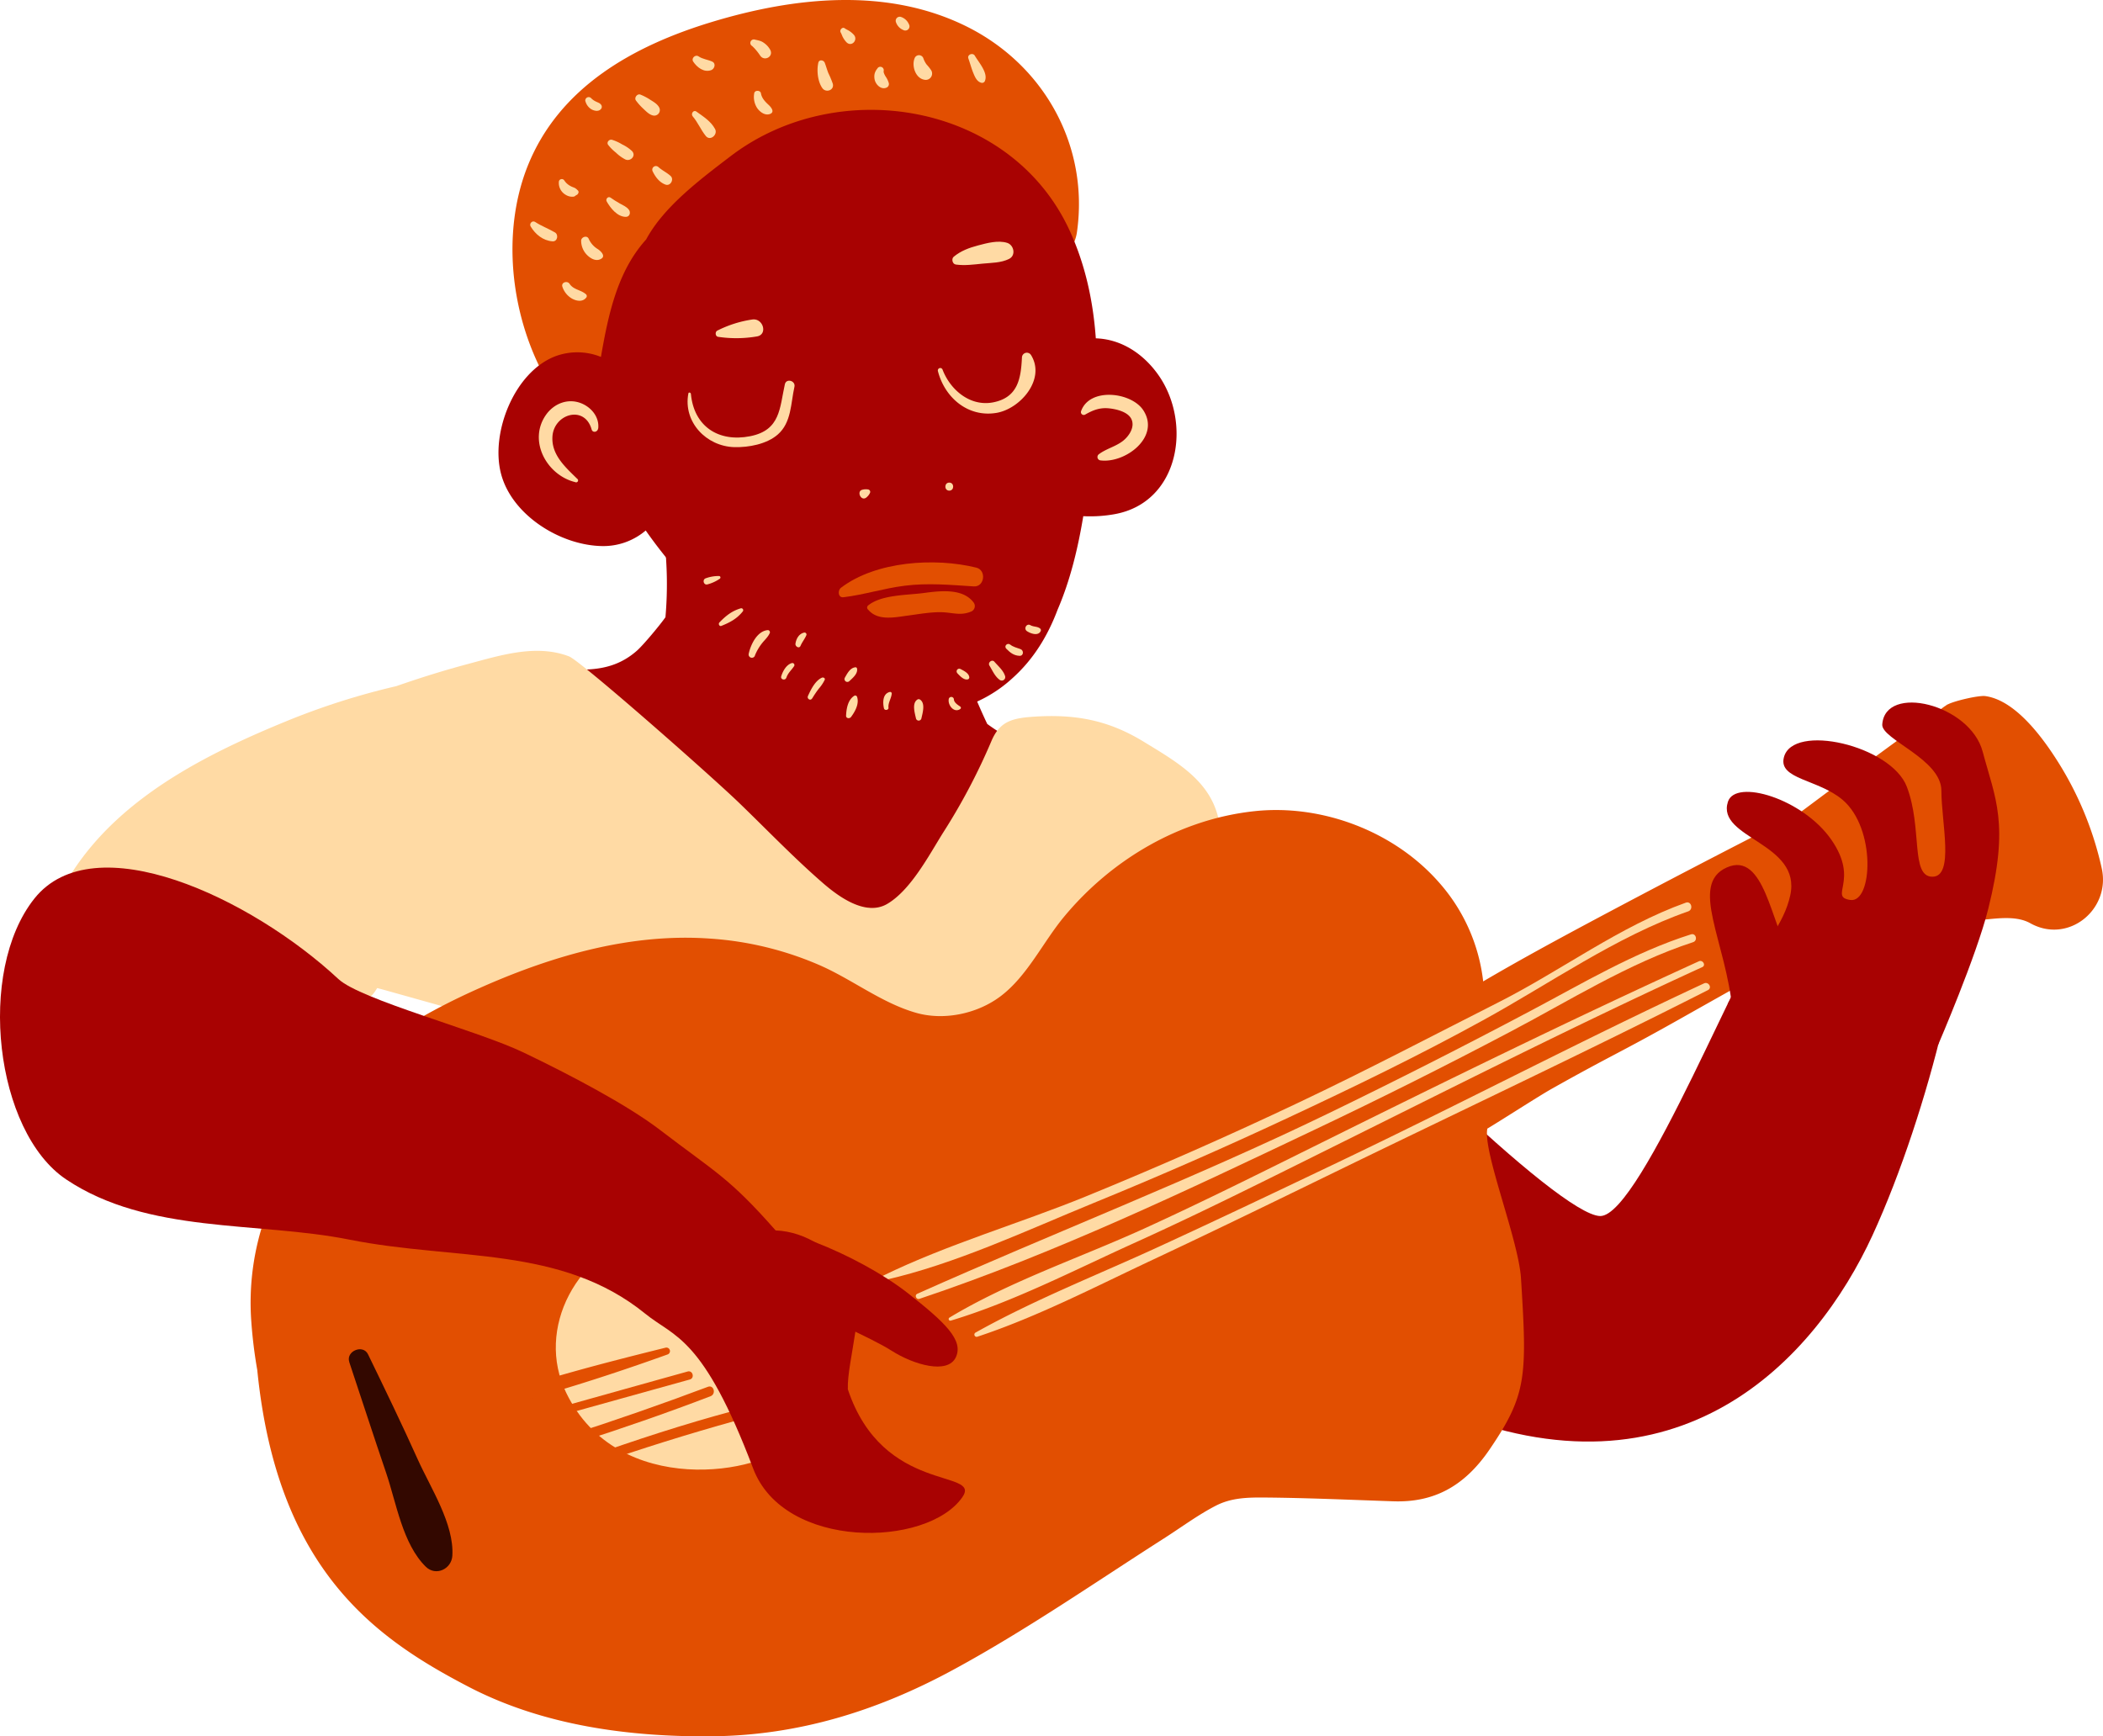 <svg xmlns="http://www.w3.org/2000/svg" viewBox="-0.003 -0.004 1080.005 891.818" style=""><g><g data-name="Слой 2"><g data-name="Слой 1"><path d="M554.15 380.89c46.71 17.67 38.32 14.65 87.11 74.81s159.38 168.59 180.52 168.88 76.44-142.3 87.83-149.08 87.44-46.53 95.95-24.67-14.64 119.92-43.9 183.57-99.22 140.08-221.19 89.66-208.89-224.43-208.89-224.43z" fill="#a80202"></path><path d="M497.21 14C456.08-6.8 408-1.62 365.29 11.37c-40 12.17-78.17 33.37-94.34 74-16.31 41-6.05 94.82 22.38 128 8.08 9.4 21 .86 22.07-9.14.38-3.66.55-7.3.58-11 11.4 2.34 24.13-1.5 29.94-12.79 9.71-18.89 9.51-40.59 18.4-59.84 1.78-1.91 3.56-3.75 5.3-5.48C376 108.87 383 101.06 391 96.91a25.54 25.54 0 0 1 3-1.68c8.71 16 29.31 19.34 43.73 6.83 8.43-7.31 17.95-14.1 26.57-21.66a104 104 0 0 1 38.5 45.31c9.16 20.58 47.06 16.34 50.28-6.56 6.2-43.64-16.3-85.08-55.87-105.15zM395.63 94.55c1-.35 1.83-.42 1.74.29-.15 1.16-.87.76-1.74-.29z" fill="#e24f01"></path><path d="M307.15 352.89c-3.79-2.34-9.67.65-9.58 5.23.06 2.61 4.25 3.42 4.76.63.33-1.87 1.48-4 3.76-3.36a1.37 1.37 0 0 0 1.06-2.5z" fill="#4f4646"></path><path d="M519.24 379.51a97.71 97.71 0 0 1-12.24-7.68c-5.2-10.89-9.59-22.44-14.51-32.83-3.73-7.9-10.64-11.54-18.05-12a102.33 102.33 0 0 1-2.83-10.39c-3.73-17.17-26.46-22.44-39.48-13.92-.5-.25-1-.48-1.5-.69-.23-1-.46-1.92-.71-2.9-2.14-7.81-9-14.66-17-17.82-7.29-8.47-17.26-14.25-28.49-14.78-5.53-6.32-13.24-10.3-22.68-9.26-10 1.1-22 8.57-20.53 20.54a195.44 195.44 0 0 1 .52 39.24c-2.56 3.69-11.38 14.35-14.78 17.3-14.61 12.79-31.25 9.51-50.13 8.46-11.19-.62-14.52 15.09-5.54 20.46 18.87 11.26 40.48 13 60.22 7.13-.16 1.13-.31 2.26-.48 3.39 0 .11-.06.19-.08.3-.24 1.78-.51 3.56-.75 5.37-.85 6.41 1.38 11.32 5.19 14.63-.14 1.16-.28 2.35-.42 3.53-.9 7.72 3.33 13.94 9.4 17.6a20.43 20.43 0 0 0 8 8.38c.34.19.69.35 1 .54 4 10.66 15.22 18.77 25.82 17.21a26.88 26.88 0 0 0 11.86 12.18 28.86 28.86 0 0 0 12.29 7.33 27.7 27.7 0 0 0 24.73 7.58 24.67 24.67 0 0 0 18.22-2 23.56 23.56 0 0 0 9.47 6.77c12 4.82 24.86.54 31.82-10.43a91.34 91.34 0 0 0 11.61-27.56 24.11 24.11 0 0 0 8.65-3 24.39 24.39 0 0 0 6.39-5.54c7.23-3.41 13.28-9.86 16.33-19.14 3.33-10.01-2.02-23.1-11.32-28z" fill="#a80202"></path><path d="M594.54 192.11c-7.62-10.55-18.76-17.92-31.78-18.34-1.38-19.19-5.39-38-13.66-55.82-30.38-65.24-118.49-79.82-173.68-37.9C359 92.56 340.8 106.32 331.82 123c-14.79 16.33-19.44 38.59-23.21 60.31a32.39 32.39 0 0 0-23.39-.34c-21 8-33.42 39.24-27.93 60.31 5.56 21.36 30.58 36.87 51.94 37.19a33.52 33.52 0 0 0 22.38-8A250.33 250.33 0 0 0 348.52 294c1.29 1.49 2.61 3 3.94 4.47.29.43.55.85.85 1.26a28.69 28.69 0 0 0 6.27 6.52c20.36 21.77 44.62 42.9 71.22 54.39 19.81 8.55 40.61 9.61 59.23 3.79a68.72 68.72 0 0 0 29.87-16.06c11-9.84 18.26-22 23.24-35.25 6.48-15 10.44-31.49 13.18-48a71.5 71.5 0 0 0 15.91-1c33.71-5.94 40.15-47.33 22.31-72.01z" fill="#a80202"></path><path d="M625.12 418.07c-5.2-18-21.56-27.2-37.89-37.18-18.25-11.15-35.08-14.08-55.65-12.83-11.79.73-18.18 2.35-22.52 12.76a316.45 316.45 0 0 1-24.55 46.58c-7.3 11.59-16.64 29.67-28.86 36.86-11.07 6.5-25-3.71-33.17-10.82-14.85-12.91-28.6-27.26-42.75-40.92-14.32-13.85-81.47-73.08-87.54-75.4-16.83-6.43-35.21-.54-51.84 3.91-12.4 3.3-24.67 7.14-36.8 11.38a369.59 369.59 0 0 0-57.25 18.32c-49.75 20.43-101.12 47.9-121.18 100.95-6.63 17.51 13.23 34.77 29.82 29.81 36.14-10.8 73.49-5.37 105.17 15 11.29 7.27 27.18 2.15 33.58-9 1.18.3 2.35.6 3.49.92l96.36 27c19.44 5.45 38.11-14.22 32.85-32.6a30.7 30.7 0 0 0 6.42 2.87c12.33 3.81 22.75-.32 32.24-8.24a22.82 22.82 0 0 0 2.07-2c11.49 8.22 22.81 16.66 34.12 25.18 18.79 14.17 38.89 25.39 62.69 27.76 25 2.49 43.68-6.82 58.14-21.79A21.27 21.27 0 0 0 537 514.42c5.3-11.13 10.5-22.37 15.5-33.68a23.15 23.15 0 0 0 4.06-3.18c.85 16.75 1.56 33.49 1.69 50.26.19 25.53 36 36.25 48.83 13.23 19.85-35.64 29.57-83.05 18.04-122.98z" fill="#ffdaa4"></path><path d="M1079.34 445.93a172.17 172.17 0 0 0-20.84-52c-7.92-13-22.6-34.12-38.89-36.4-3.41-.49-16.27 2.53-19.46 4.35a.49.49 0 0 1 0-.11l-1 .73a19.84 19.84 0 0 0-2.22 1.61c-24.55 17.54-48.83 35.51-73 53.59q-53.28 27.06-106 55.18C799 483 780.16 493.22 761.69 504.07A92.27 92.27 0 0 0 739 453.23c-23.06-26.29-60.18-40.32-94.81-36.59-38.19 4.11-73.19 24.68-97.62 54.08-11 13.19-19.05 30.82-33 41.18-11.88 8.83-28.86 12.4-43.13 8.3-17.75-5.09-32.75-17.14-49.59-24.49a168.92 168.92 0 0 0-56.4-13.64c-40.05-2.81-79.41 8.46-115.73 24.35-34.42 15.05-69.05 35.62-90.86 67-10.74 15.43-17.46 32.9-21.48 51.1a133 133 0 0 0-7.32 54.3 243 243 0 0 0 3.06 24.86C142.36 806.49 193 841.58 240.69 866.4c38.22 19.88 82.56 25.84 125.2 25.39 44.17-.46 84.72-13.07 123.36-34 37.39-20.25 72.66-44.71 108.47-67.61 8.76-5.58 17.41-12.05 26.64-16.8 8.22-4.24 16.76-4.28 25.88-4.21 21.77.2 43.52 1.19 65.28 1.93 20.42.71 36.26-7.32 49.36-26.49 19.37-28.37 19.37-37.79 16.23-88-1.24-19.87-19.62-64.93-17.28-76.93 6.74-4 26.24-16.61 33-20.41 30.2-17 35-18.5 65.23-35.53q35.64-20.1 71.35-40.06l13.16-3.58c10.89-3 22.89-7.92 34.12-8.93 11-.95 22.23 2.17 33.41 1.57 9-.49 20.42-3.11 28.56 1.45 19.54 10.9 41.45-7.1 36.68-28.26z" fill="#e24f01"></path><path d="M290.79 715.4c-15.89-32.73 4.88-73.47 44.66-83.95s68.41 7.33 77.64 29.31 7.39 63-6.86 79.66S317.31 770 290.79 715.4z" fill="#ffdaa4"></path><path d="M887.38 515.36c19-30.38 28.77-40.8 32-55.45 6-27.12-38.09-29.23-32-48.11 3.89-12 38.49-1.63 53.13 19.52s-1.63 29.32 9.76 30.92 13.27-36.78-4-51.43c-12.51-10.62-33-10.48-30.16-21.77 4.45-17.87 55-6.19 63.13 15s1.77 46.26 13.15 46.26 4.61-27.95 4.61-44.21-30.91-26.35-30.36-34c1.49-21 45.06-10.46 51.56 13.94s13.86 36.82 2.87 80.78c-6.06 24.26-25.71 69.76-25.71 69.76z" fill="#a80202"></path><path d="M919.36 489.86c-9.75-14.36-13.05-53-32.56-44.31s-.31 38.07 2.94 73.59 29.62-29.28 29.62-29.28z" fill="#a80202"></path><path d="M288.83 147.32a11 11 0 0 0 4.94 6.06c2.27 1.25 5.38 1.83 7.22-.45a1.23 1.23 0 0 0 0-1.73c-2.6-2.38-6.42-2.28-8.5-5.44-1.18-1.78-4.47-.71-3.66 1.56z" fill="#ffdaa4"></path><path d="M298.45 123.69a10.39 10.39 0 0 0 3 7.25c1.94 1.94 4.82 3.57 7.4 1.9 2.33-1.46-.54-4.08-1.92-4.94a11.72 11.72 0 0 1-4.6-5.25c-.89-2-3.89-.9-3.89 1z" fill="#ffdaa4"></path><path d="M311.56 103.46c2 3.5 5.49 7.9 9.84 7.92 2.05 0 2.62-2.3 1.53-3.7-1.25-1.6-2.95-2.21-4.68-3.2s-3.23-1.92-4.75-3c-1.22-.83-2.6.76-1.94 1.93z" fill="#ffdaa4"></path><path d="M287 93.44a7 7 0 0 0 3.47 6.59 6.37 6.37 0 0 0 3.84 1c1.06-.1 1.25-.63 2-1.14-.78.53 0 .26.2 0a2.75 2.75 0 0 0 .46-.64 1.21 1.21 0 0 0-.18-1.41 3.81 3.81 0 0 0-.76-.62c1 .67-.5-.5-.56-.53-.66-.41-1.52-.6-2.23-1a8.55 8.55 0 0 1-3.44-3 1.52 1.52 0 0 0-2.81.76z" fill="#ffdaa4"></path><path d="M272.49 116.27c2.42 4.08 6.36 7.32 11.27 7.69 2.51.19 3.23-3.4 1.24-4.58-3.3-1.94-7-3.3-10.22-5.41-1.42-.92-3.11.89-2.29 2.3z" fill="#ffdaa4"></path><path d="M312.28 74.36a22.82 22.82 0 0 0 4 4 20.13 20.13 0 0 0 4.86 3.53c2.73 1.24 5.74-2 3.37-4.36a19.83 19.83 0 0 0-5-3.36 22.81 22.81 0 0 0-5.25-2.39c-1.38-.33-2.85 1.24-2 2.55z" fill="#ffdaa4"></path><path d="M335.2 88.05c1.4 2.88 3.47 5.66 6.6 6.77 2.51.9 4.49-2.69 2.59-4.44s-4.35-2.84-6.27-4.59a1.87 1.87 0 0 0-2.92 2.26z" fill="#ffdaa4"></path><path d="M326.57 51.6a30.78 30.78 0 0 0 3.82 4.26c1.45 1.36 3 3 4.94 3.44a2.85 2.85 0 0 0 3.18-4.13c-.95-1.79-2.89-2.88-4.55-3.92a27.87 27.87 0 0 0-5.07-2.66c-1.63-.63-3.32 1.6-2.32 3z" fill="#ffdaa4"></path><path d="M300.65 52a6.89 6.89 0 0 0 3 4.09c1.43.84 3.69 1.39 4.94-.06a1.74 1.74 0 0 0 .26-2c-.63-1.08-1.69-1.31-2.74-1.84a8.2 8.2 0 0 1-2.6-1.84 1.75 1.75 0 0 0-2.9 1.68z" fill="#ffdaa4"></path><path d="M355.74 59.76c2.63 3.06 4.2 7 6.76 10.13 2.24 2.72 6.27-.76 4.72-3.64-2.16-4-6-6.36-9.58-8.94-1.52-1.12-3 1.18-1.9 2.45z" fill="#ffdaa4"></path><path d="M356 31.65c1.95 2.93 5.47 5.71 9.22 4.38 1.75-.62 2.6-3.42.57-4.38-2.31-1.08-4.94-1.24-7.08-2.72-1.71-1.11-3.84 1.07-2.71 2.72z" fill="#ffdaa4"></path><path d="M386.19 23.57a21.3 21.3 0 0 1 2.17 2.27 28 28 0 0 1 2.06 2.77c2.19 3.09 6.94.44 5.14-3a10.46 10.46 0 0 0-3.51-3.76c-1.44-1-2.87-1.13-4.48-1.54a1.8 1.8 0 0 0-1.38 3.28z" fill="#ffdaa4"></path><path d="M387.33 47.92a10.47 10.47 0 0 0 1.46 7.5c1.35 2 4 4.06 6.58 3.14 2.76-1 .56-3.59-.69-4.73-1.79-1.67-3.47-3.4-3.9-5.91-.27-1.67-3.22-1.73-3.45 0z" fill="#ffdaa4"></path><path d="M420.25 32.23c-.9 4-.32 9.62 2.05 13 1.83 2.63 6.3 1.11 5.37-2.26a47.78 47.78 0 0 0-2.23-5.34c-.73-1.77-1.19-3.62-1.9-5.41-.56-1.43-2.89-1.8-3.29 0z" fill="#ffdaa4"></path><path d="M431.75 16.72c.49.78.74 1.8 1.24 2.63a11.24 11.24 0 0 0 1.79 2.42c2.53 2.46 5.94-1.16 3.8-3.8a11.05 11.05 0 0 0-2.27-1.97c-.77-.56-1.71-.87-2.44-1.43-1.26-1-2.9.88-2.12 2.12z" fill="#ffdaa4"></path><path d="M469.67 30c-1.53 3.8.43 10.14 5 10.94a3.26 3.26 0 0 0 3.62-4.72 22.32 22.32 0 0 0-2.4-3.06 11.61 11.61 0 0 1-1.67-3.16 2.39 2.39 0 0 0-4.55 0z" fill="#ffdaa4"></path><path d="M450.66 35.1a6.89 6.89 0 0 0-1.5 2.79 7.07 7.07 0 0 0 .16 3.51c.73 2.3 3.22 4.69 5.81 3.66a2 2 0 0 0 1.32-2.35 11.41 11.41 0 0 0-1.64-3.41c-.39-.67-1.18-2-1-2.84a1.76 1.76 0 0 0-3.19-1.36z" fill="#ffdaa4"></path><path d="M468.65 11.79z" fill="#ffdaa4"></path><path d="M460.06 11.19a6.62 6.62 0 0 0 3.83 4.22 2.14 2.14 0 0 0 2.91-2.91 6.71 6.71 0 0 0-4.22-3.84 2.07 2.07 0 0 0-2.52 2.53z" fill="#ffdaa4"></path><path d="M497.3 30c.91 2.54 1.56 5.12 2.59 7.61.83 2 1.81 4.29 4.05 4.9a1.57 1.57 0 0 0 1.77-.73c2-4.22-3.1-9.73-5.09-13.18-1-1.73-4-.58-3.32 1.4z" fill="#ffdaa4"></path><path d="M307.21 220.11c.67-5.91-3.56-11-8.95-13.07-6.75-2.56-13.78.25-17.85 6-9.36 13.3.32 31 15 34.59a1 1 0 0 0 1-1.73c-6.1-6-13.31-12.3-12.7-21.72.75-11.64 16.53-16.32 20.11-3.64.56 2 3.12 1.37 3.33-.46z" fill="#ffdaa4"></path><path d="M557.28 212.94c3.79-2.17 7.28-3.6 11.76-3.25 3.85.32 10.05 1.68 11.93 5.44 2.12 4.21-1.32 9.14-4.56 11.54-3.7 2.76-8.37 3.85-12 6.57a1.76 1.76 0 0 0 .87 3.24c12.7 1.52 30.76-12.07 21.87-25.76-6.09-9.39-27.75-11.93-32 .58a1.47 1.47 0 0 0 2.15 1.64z" fill="#ffdaa4"></path><path d="M368.81 173a62.84 62.84 0 0 0 19.88-.2c5.74-.92 3.27-9.56-2.4-8.69a58.66 58.66 0 0 0-17.9 5.69c-1.27.65-1.08 3 .42 3.2z" fill="#ffdaa4"></path><path d="M490.85 135.87c4.6.63 9.11 0 13.72-.46s9.49-.34 13.7-2.46c3.59-1.82 2.43-7.16-1.08-8.23-4.65-1.42-10.24.1-14.85 1.32s-8.9 2.79-12.55 5.82c-1.3 1.07-.68 3.78 1.06 4z" fill="#ffdaa4"></path><path d="M353.5 202.11c-2.74 14.67 9.24 27.18 23.7 27.55 7.33.17 16.54-1.54 22.21-6.47 7.07-6.15 6.67-16 8.57-24.49.72-3.18-4.2-4.54-4.91-1.34-2.72 12.26-2.23 23.57-17.79 26.68-16.26 3.23-28.9-5-30.47-21.75-.06-.69-1.17-1-1.31-.18z" fill="#ffdaa4"></path><path d="M481.67 190.63c3.5 13.6 15.45 23.88 30.07 21.43 12.23-2.05 25.44-17.3 17.74-29.71a2.52 2.52 0 0 0-4.66 1.26c-.52 10.69-2 20.43-14.57 23-11.85 2.44-22.14-6.22-26.17-16.68a1.25 1.25 0 0 0-2.41.68z" fill="#ffdaa4"></path><path d="M445.19 255.28a6.08 6.08 0 0 0 1.67-2.32 1.25 1.25 0 0 0-.86-1.52 6.39 6.39 0 0 0-3 .07c-3.45.61-.71 6.58 2.2 3.77z" fill="#ffdaa4"></path><path d="M487.5 252c2.66 0 2.67-4.13 0-4.13s-2.68 4.13 0 4.13z" fill="#ffdaa4"></path><path d="M433.2 306.75c10.58-1.29 20.73-4.58 31.32-5.9 12-1.52 23.54-.43 35.58.33 5.53.36 6.62-8.3 1.3-9.63-21.29-5.26-51.57-3.35-69.52 10.34-1.75 1.34-1.59 5.21 1.32 4.86z" fill="#e24f01"></path><path d="M445.73 313c4.9 6 13.41 4.13 20.32 3.2 5.55-.73 11.12-1.77 16.74-1.77 5.93 0 10.2 2 15.69-.23a3.06 3.06 0 0 0 1.32-5c-5.67-7.23-17.38-5.69-25.66-4.59-8.59 1.13-21.58.81-28.41 6.45a1.42 1.42 0 0 0 0 2z" fill="#e24f01"></path><path d="M403.84 348.1c.82-2.51 2.62-3.87 4-6a1.05 1.05 0 0 0-1.17-1.53c-2.87.81-4.65 4.15-5.47 6.78-.52 1.68 2.07 2.37 2.62.73z" fill="#ffdaa4"></path><path d="M417.1 358.73a51.45 51.45 0 0 1 3.44-5.08 20.11 20.11 0 0 0 3-4.49c.34-.89-.75-1.38-1.42-1.1-3.48 1.52-5.72 6.17-7.2 9.42-.63 1.43 1.3 2.65 2.13 1.25z" fill="#ffdaa4"></path><path d="M387.66 336.74a25.55 25.55 0 0 1 3.89-6.61c1.35-1.65 3-3.11 3.81-5.11a1.1 1.1 0 0 0-1-1.38c-5.53.39-8.9 7.53-9.87 12.21a1.67 1.67 0 0 0 3.21.89z" fill="#ffdaa4"></path><path d="M411.11 331.72c.8-1.89 2.14-3.5 2.95-5.37a1 1 0 0 0-1.1-1.44c-2.68.6-4.07 3.17-4.45 5.71-.2 1.42 1.91 2.72 2.6 1.1z" fill="#ffdaa4"></path><path d="M437.06 368.24c2.07-2.79 4.27-6.73 3.1-10.3a1 1 0 0 0-1.44-.58c-3.29 2.08-4.05 6.6-4.22 10.19-.08 1.5 1.82 1.7 2.56.69z" fill="#ffdaa4"></path><path d="M436.17 349.85c1.69-1.58 4.31-3.7 4-6.28-.05-.42-.35-.9-.86-.84-2.74.26-4.2 3.19-5.44 5.35a1.47 1.47 0 0 0 2.3 1.77z" fill="#ffdaa4"></path><path d="M456.27 363.47c-.24-2.6 1.51-4.77 1.68-7.3a.8.8 0 0 0-1-.76c-3.72.89-3.65 5.48-3 8.38.28 1.3 2.46 1 2.35-.32z" fill="#ffdaa4"></path><path d="M473.16 369.09c.6-2.76 2.25-7.92-.74-9.81a1.22 1.22 0 0 0-1.25 0c-3 1.89-1.34 7.05-.75 9.81a1.43 1.43 0 0 0 2.74 0z" fill="#ffdaa4"></path><path d="M487.2 359.3c-.39 3 2.75 7 5.91 4.88a.76.76 0 0 0 0-1.29c-1.23-.82-3.08-2-3.23-3.59a1.34 1.34 0 0 0-2.68 0z" fill="#ffdaa4"></path><path d="M508.12 341.84c1.61 2.62 2.85 5.73 5.48 7.49a1.78 1.78 0 0 0 2.59-2c-.89-3-3.54-5.16-5.52-7.46-1.21-1.41-3.52.41-2.55 2z" fill="#ffdaa4"></path><path d="M491.63 345.78c1.32 1.36 3.32 3.66 5.42 3.15a1 1 0 0 0 .73-1c-.11-2.15-2.83-3.42-4.51-4.31a1.36 1.36 0 0 0-1.64 2.12z" fill="#ffdaa4"></path><path d="M516.77 333.17c2 2.06 3.91 3.57 6.86 3.67 2.09.07 2.24-2.79.47-3.44s-3.83-1.13-5.27-2.3-3.39.67-2.06 2.07z" fill="#ffdaa4"></path><path d="M527.43 324.19c1.8 1.22 5.71 2.61 7 0a1.1 1.1 0 0 0-.17-1.27c-1.35-1.26-3.49-.88-5.06-1.8-2-1.15-3.66 1.8-1.79 3.07z" fill="#ffdaa4"></path><path d="M370.46 321.47c4.36-1.75 8-3.66 11-7.44a1 1 0 0 0-.93-1.61c-4.63 1.31-7.83 3.92-11.09 7.3-.67.71 0 2.16 1 1.75z" fill="#ffdaa4"></path><path d="M363.36 300.14a19.82 19.82 0 0 0 6.26-2.88.76.76 0 0 0-.38-1.41 19.47 19.47 0 0 0-6.75 1.15c-2 .61-1.15 3.76.87 3.14z" fill="#ffdaa4"></path><path d="M179.38 699.64c6.34 19 12.49 38 18.93 56.89 5.26 15.5 8.46 36.53 20.39 48.21 5.16 5 13.17 1.13 13.6-5.64 1-16.31-11.15-34.81-17.73-49.44-8.19-18.2-16.86-36.12-25.58-54.07-2.58-5.34-11.5-1.61-9.61 4z" fill="#330800"></path><path d="M219.06 731.11c41.49-8 83.9-21.12 123.68-35.4a1.82 1.82 0 0 0-1-3.5c-41 10.18-84.21 21.39-122.89 38.52-.23.09 0 .41.17.38z" fill="#e24f01"></path><path d="M222.83 743.88c21.2-2.61 42.45-10.58 63-16.29q34.2-9.54 68.43-19.05c2.63-.74 1.51-4.84-1.13-4.1q-34.22 9.54-68.41 19.14c-20.58 5.76-42.84 9.93-62.35 18.68a.87.87 0 0 0 .44 1.62z" fill="#e24f01"></path><path d="M225.6 761.25c23.75-3.59 47.47-12.72 70.3-20 23.21-7.45 46.24-15.4 69-24.12 3-1.14 1.69-6-1.34-4.84q-35.58 13.37-71.76 25c-22.16 7.14-45.85 12.36-67 22-1.22.55-.28 2.14.83 2z" fill="#e24f01"></path><path d="M235.68 776.15c23.59-5.27 46.65-15.77 69.47-23.7q36-12.51 72.72-22.74c3.19-.88 1.84-5.81-1.37-5-25.42 6.82-50.42 15-75.22 23.84-22.13 7.84-45.58 14.66-66.72 24.88-1.56.74-.43 3 1.12 2.67z" fill="#e24f01"></path><path d="M454.25 657.48c36.56-8.29 72.76-25.43 107.38-39.6q50.58-20.67 100.11-43.88c33.68-15.74 67.24-32 99.82-49.94C795.81 505.31 830 481 867 468.09c2.8-1 1.57-5.46-1.24-4.47-34 12.18-63.94 34.85-96.07 51.12-34.07 17.26-67.86 35-102.39 51.38q-54.13 25.7-109.62 48.38c-34.3 14-71.07 24.55-104.34 40.8-1.25.6-.34 2.46.92 2.18z" fill="#ffdaa4"></path><path d="M472.1 667.14c69.84-23.36 137.58-55.8 204-87.36q50-23.74 99-49.58c30.9-16.2 61.11-35.43 94.42-46.29 2.53-.83 1.46-4.84-1.12-4-29.13 9.21-55.5 25.09-82.4 39.3Q734.46 546.54 681.92 572c-69.23 33.54-140.76 61.18-210.92 92.54-1.47.66-.42 3.11 1.09 2.6z" fill="#ffdaa4"></path><path d="M488.25 678.31c32-9.63 63.19-25.8 93.59-39.58 32.61-14.73 64.61-30.73 96.68-46.68 65-32.25 129.74-65.12 195.7-95.33 2-.92.26-3.85-1.73-3C807.27 523.45 743 555 678.82 586.83c-30.26 15-60.48 30.15-91.21 44.18-32.93 15-69 27.07-100 45.73a.86.86 0 0 0 .66 1.57z" fill="#ffdaa4"></path><path d="M501.82 686.6c30.9-10.2 60.85-25.82 90.29-39.62 31.75-14.9 63.29-30.29 94.82-45.64 63.39-30.87 127.31-60.91 190.18-92.8 2.33-1.19.29-4.52-2-3.46-63 29.33-124.61 61.63-187.3 91.58-30.81 14.72-61.54 29.34-92.51 43.6-31.3 14.42-64.3 27.34-94.38 44.22a1.17 1.17 0 0 0 .9 2.12z" fill="#ffdaa4"></path><path d="M435.41 713.58c-.55-14.26 10-45 2.33-57-9-14.05-23.76-24-39.41-24.61-24-27.25-30.64-29.62-59.31-51.56-16.94-13-47-28.75-70.23-39.86-23.75-11.38-83.51-27-95-37.69-45-41.88-125.58-79.69-156.14-41.33C-12.09 498.87-2.66 581.27 34 605.79c42 28.12 97.83 21.43 145.45 30.91 54.71 10.9 108.68 2.91 151.94 38.06 15 12.19 29.61 11.36 55.41 79.53C402.61 796.13 476.12 795 494.21 769c10.21-14.68-40.71-1.14-58.8-55.42z" fill="#a80202"></path><path d="M418.57 638c16.69 6.45 35 16.29 47.63 26.17 19.1 15 28.83 24.2 24.65 33s-21.49 3.9-33-3.43-37-17.48-43.58-23-13.1-39.47 4.3-32.74z" fill="#a80202"></path></g></g></g></svg>